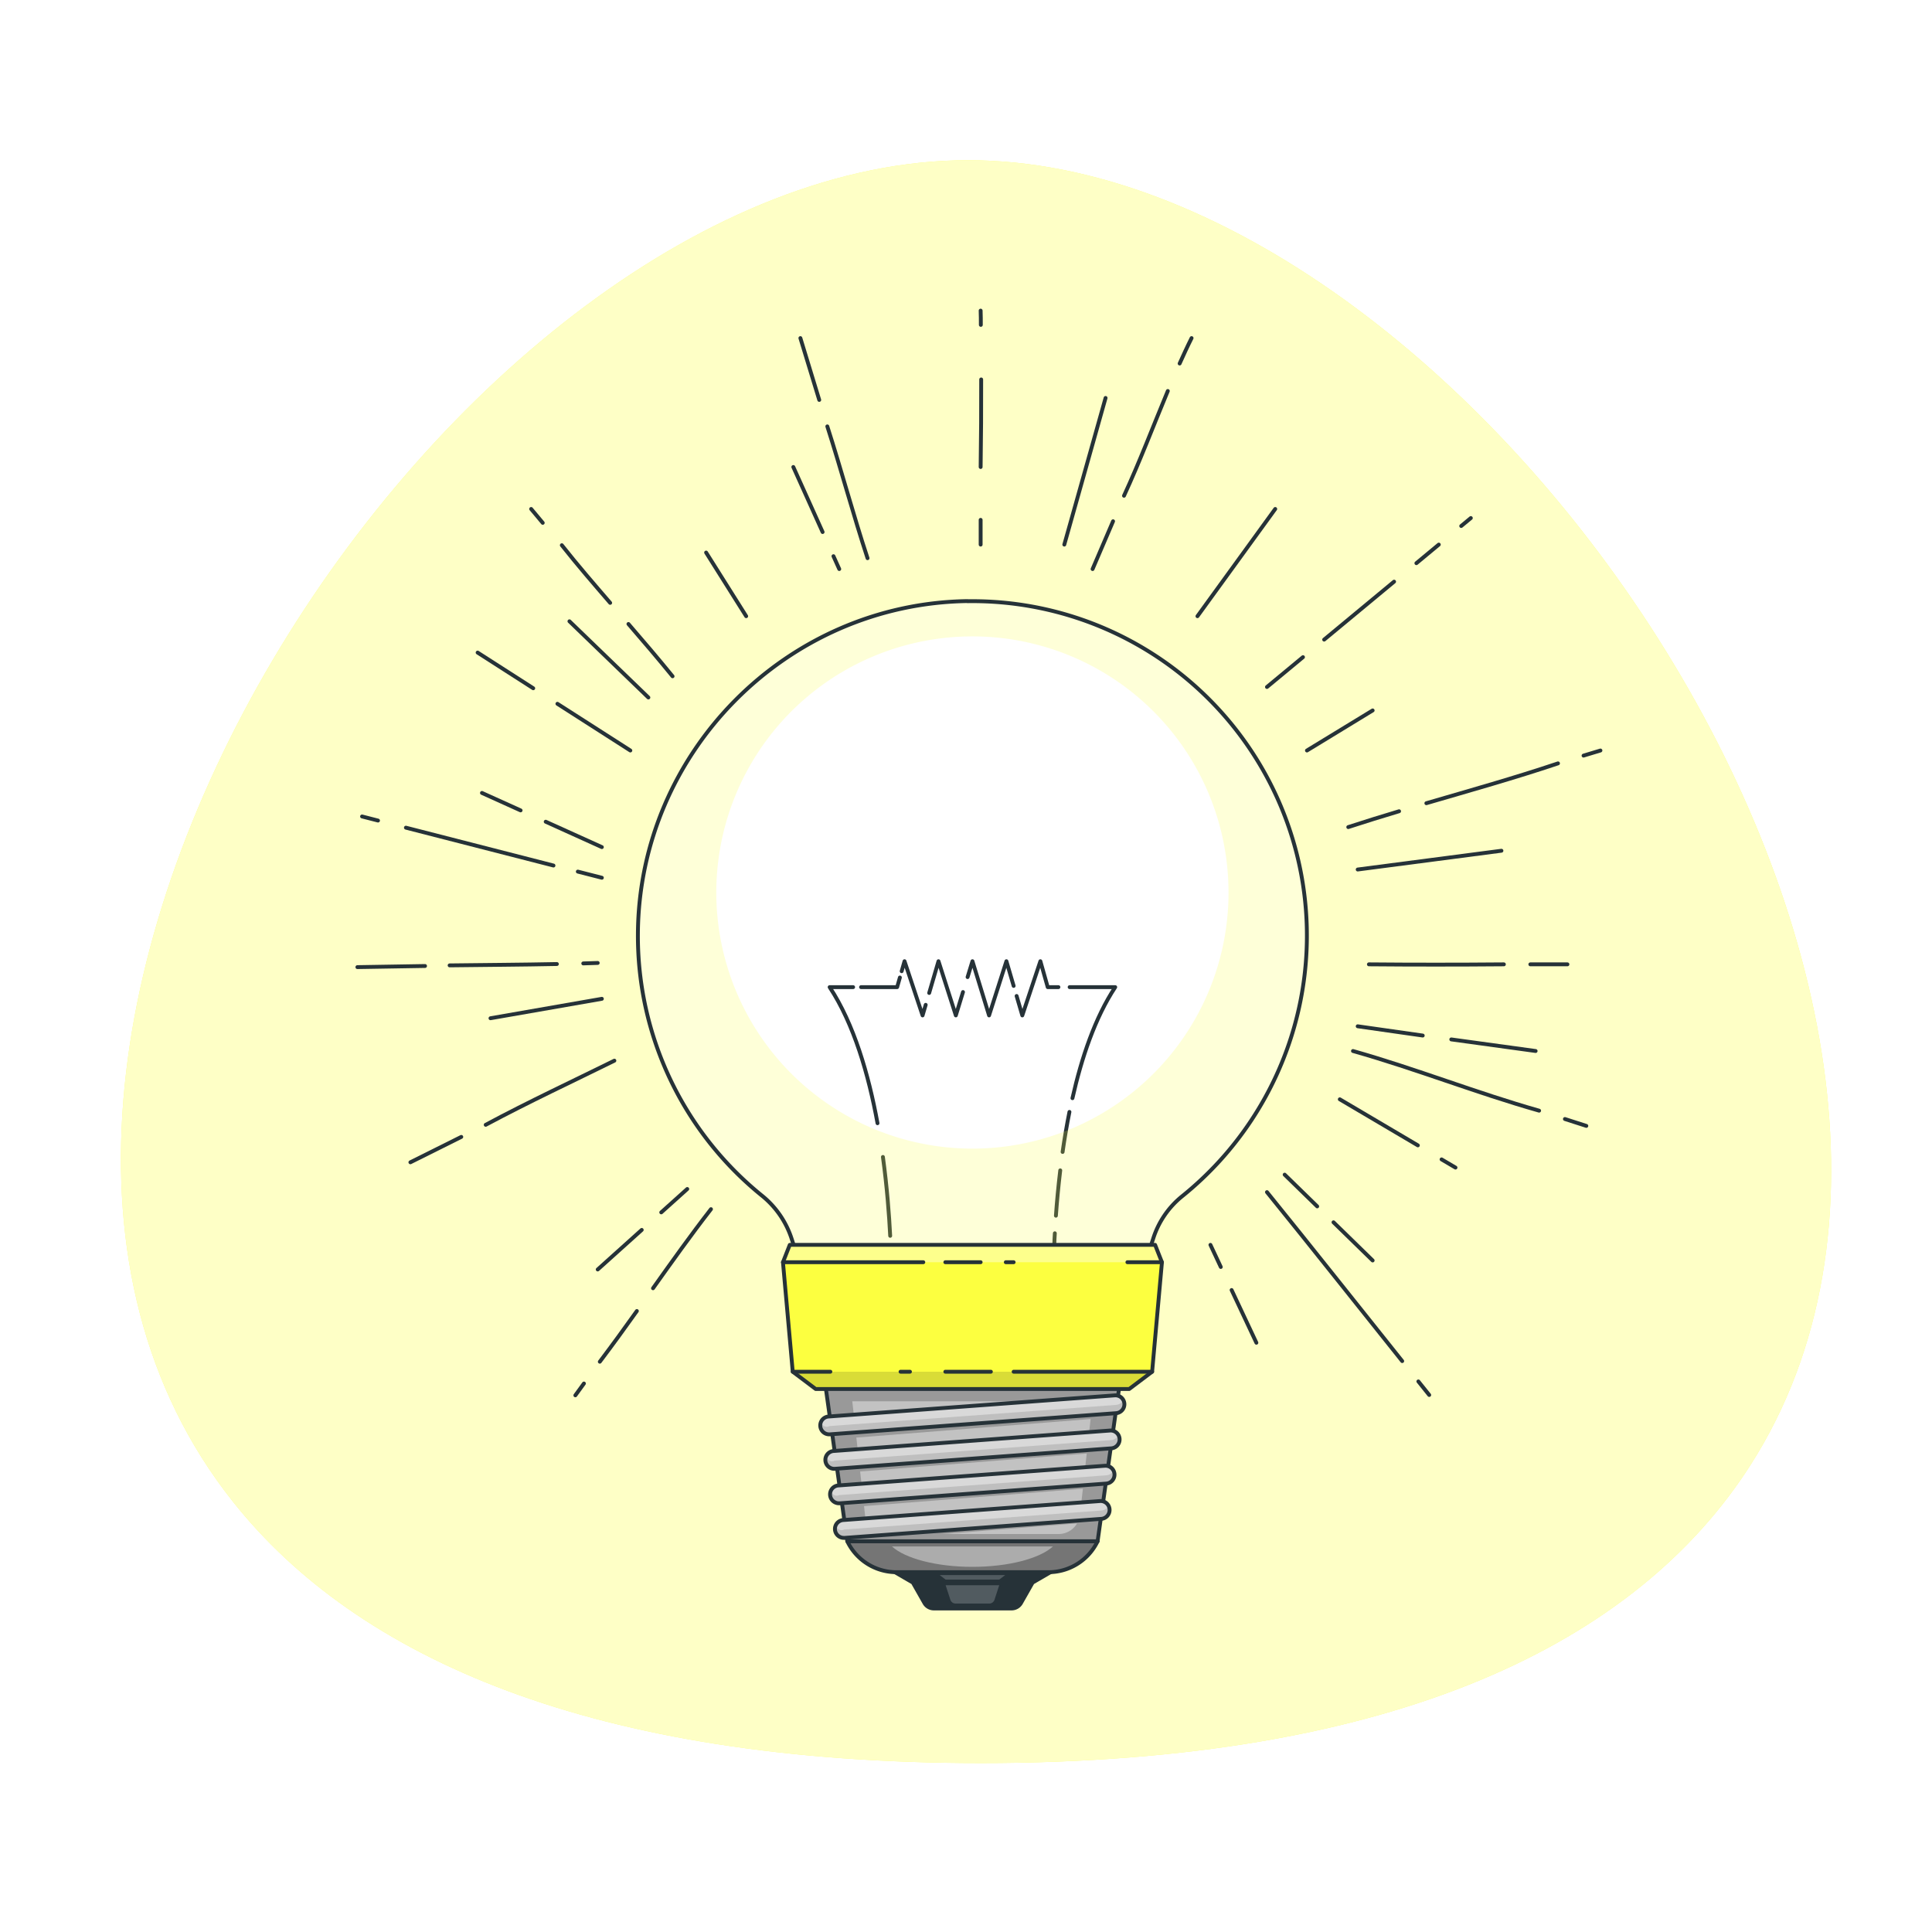 <svg class="animated" id="freepik_stories-light-bulb" xmlns="http://www.w3.org/2000/svg" xmlns:xlink="http://www.w3.org/1999/xlink" viewBox="0 0 500 500" version="1.1" xmlns:svgjs="http://svgjs.com/svgjs"><style>svg#freepik_stories-light-bulb:not(.animated) .animable {opacity: 0;}svg#freepik_stories-light-bulb.animated #freepik--Lines--inject-32 {animation: 1.5s Infinite  linear floating;animation-delay: 0s;}            @keyframes floating {                0% {                    opacity: 1;                    transform: translateY(0px);                }                50% {                    transform: translateY(-10px);                }                100% {                    opacity: 1;                    transform: translateY(0px);                }            }        .animator-hidden { display: none; }</style><g id="freepik--background-simple--inject-32" class="animable" style="transform-origin: 252.601px 248.87px;"><path d="M453,379.17c-29.17,45.62-91.05,77.11-199.17,77.11-100.52,0-161.5-27.22-193.59-67.71C-33,271,117.45,41.46,250.54,41.46,380.17,41.46,529.69,259.2,453,379.17Z" style="fill: #FCFF40; transform-origin: 252.601px 248.87px;" id="elbuktaw16zi5" class="animable"></path><g id="el6hoauiavz9r"><path d="M453,379.17c-29.17,45.62-91.05,77.11-199.17,77.11-100.52,0-161.5-27.22-193.59-67.71C-33,271,117.45,41.46,250.54,41.46,380.17,41.46,529.69,259.2,453,379.17Z" style="fill: rgb(255, 255, 255); opacity: 0.7; transform-origin: 252.601px 248.87px;" class="animable" id="elx3qm8vn2hld"></path></g></g><g id="freepik--Buildings--inject-32" class="animable animator-hidden" style="transform-origin: 256.62px 395.16px;"><g id="eld1gig91003b"><path d="M453,378.44v.73c-29.17,45.62-91.05,77.11-199.17,77.11-100.52,0-161.5-27.22-193.59-67.71v-17H71.84v11.08h6.85v12.66H92.48V371.58h8.75V352.85h15.13V327.27l2.57-2.56v28.15h5.22v30.33h6.09V418h8.06V393.21l13-13V355.5l3.62,3.61v35.15l4.33,4.34v12H174.5V396.9H169v-3.69h5.51v-5.28h14.43V371.36h3.7v16.57H199V423.8h17.21V410.62l10-10h8.09V382.13H239v18.46h5.78l10.07,10.08V423.8h13.25V399.54h12.2l14-14v-19.3h3.95v20.61l12.63,12.63h17.09v14.27h10.35V383.71h13.13V348h-2.44V334.19h2.44v-9.48h3.87v32.13l5.55,5.54v22.39h13.45v5.8h15V365h6.85v-26h2.27v26h9.44L419,376.25v9.57h9.42V370.53H443.7v7.91Z" style="fill: #FCFF40; opacity: 0.4; transform-origin: 256.62px 390.495px;" class="animable" id="eldz6ul8y4cuc"></path></g><rect x="105.12" y="356.07" width="6.23" height="6.23" style="fill: rgb(255, 255, 255); transform-origin: 108.235px 359.185px;" id="eloul2e4c9ufk" class="animable"></rect><rect x="112.97" y="356.07" width="6.23" height="6.23" style="fill: rgb(255, 255, 255); transform-origin: 116.085px 359.185px;" id="elsfryww49yjb" class="animable"></rect><rect x="105.12" y="364.03" width="6.23" height="6.23" style="fill: rgb(255, 255, 255); transform-origin: 108.235px 367.145px;" id="elh4enmel0y5a" class="animable"></rect><rect x="112.97" y="364.03" width="6.23" height="6.23" style="fill: rgb(255, 255, 255); transform-origin: 116.085px 367.145px;" id="elcoc4mfszy8h" class="animable"></rect><rect x="105.12" y="371.98" width="6.23" height="6.23" style="fill: rgb(255, 255, 255); transform-origin: 108.235px 375.095px;" id="elsnuwa05g9al" class="animable"></rect><rect x="112.97" y="371.98" width="6.23" height="6.23" style="fill: rgb(255, 255, 255); transform-origin: 116.085px 375.095px;" id="elgjb5k5fe9sw" class="animable"></rect><rect x="105.12" y="379.94" width="6.23" height="6.23" style="fill: rgb(255, 255, 255); transform-origin: 108.235px 383.055px;" id="elo1qb2vimcg" class="animable"></rect><rect x="112.97" y="379.94" width="6.23" height="6.23" style="fill: rgb(255, 255, 255); transform-origin: 116.085px 383.055px;" id="elucg82n8utq" class="animable"></rect><rect x="105.12" y="387.9" width="6.23" height="6.23" style="fill: rgb(255, 255, 255); transform-origin: 108.235px 391.015px;" id="elor1i7ylxbe" class="animable"></rect><rect x="112.97" y="387.9" width="6.23" height="6.23" style="fill: rgb(255, 255, 255); transform-origin: 116.085px 391.015px;" id="el9zm7acphec" class="animable"></rect><rect x="105.12" y="395.86" width="6.23" height="6.23" style="fill: rgb(255, 255, 255); transform-origin: 108.235px 398.975px;" id="elmqmih4iza1t" class="animable"></rect><rect x="105.12" y="403.82" width="6.23" height="6.23" style="fill: rgb(255, 255, 255); transform-origin: 108.235px 406.935px;" id="elplizvwlfk5a" class="animable"></rect><rect x="112.97" y="403.82" width="6.23" height="6.23" style="fill: rgb(255, 255, 255); transform-origin: 116.085px 406.935px;" id="elima532japb" class="animable"></rect><rect x="105.12" y="411.78" width="6.23" height="6.23" style="fill: rgb(255, 255, 255); transform-origin: 108.235px 414.895px;" id="elovg606vephb" class="animable"></rect><rect x="112.97" y="411.78" width="6.23" height="6.23" style="fill: rgb(255, 255, 255); transform-origin: 116.085px 414.895px;" id="elp70cia2d9w8" class="animable"></rect><rect x="105.12" y="419.74" width="6.23" height="6.23" style="fill: rgb(255, 255, 255); transform-origin: 108.235px 422.855px;" id="elzqk2lgj931c" class="animable"></rect><rect x="112.97" y="419.74" width="6.23" height="6.23" style="fill: rgb(255, 255, 255); transform-origin: 116.085px 422.855px;" id="el8auujflhqfu" class="animable"></rect><rect x="120.81" y="387.9" width="6.23" height="6.23" style="fill: rgb(255, 255, 255); transform-origin: 123.925px 391.015px;" id="elrpehj4x8oio" class="animable"></rect><rect x="120.81" y="395.86" width="6.23" height="6.23" style="fill: rgb(255, 255, 255); transform-origin: 123.925px 398.975px;" id="el4qcikrhdhmo" class="animable"></rect><rect x="120.81" y="403.82" width="6.23" height="6.23" style="fill: rgb(255, 255, 255); transform-origin: 123.925px 406.935px;" id="elupbmbwu7b2c" class="animable"></rect><rect x="120.81" y="419.74" width="6.23" height="6.23" style="fill: rgb(255, 255, 255); transform-origin: 123.925px 422.855px;" id="el3usy2htr26h" class="animable"></rect><rect x="97.27" y="379.94" width="6.23" height="6.23" style="fill: rgb(255, 255, 255); transform-origin: 100.385px 383.055px;" id="eloo939q1yeg" class="animable"></rect><rect x="97.27" y="387.9" width="6.23" height="6.23" style="fill: rgb(255, 255, 255); transform-origin: 100.385px 391.015px;" id="el2ujf0cxusoq" class="animable"></rect><rect x="97.27" y="395.86" width="6.23" height="6.23" style="fill: rgb(255, 255, 255); transform-origin: 100.385px 398.975px;" id="el6j7jbu4u51i" class="animable"></rect><rect x="97.27" y="403.82" width="6.23" height="6.23" style="fill: rgb(255, 255, 255); transform-origin: 100.385px 406.935px;" id="elut0gg8tcn5b" class="animable"></rect><rect x="147.81" y="385.98" width="4.99" height="6.23" style="fill: rgb(255, 255, 255); transform-origin: 150.305px 389.095px;" id="elpq7cpmjw57f" class="animable"></rect><rect x="147.81" y="393.85" width="4.99" height="6.23" style="fill: rgb(255, 255, 255); transform-origin: 150.305px 396.965px;" id="ellxy32rekhgs" class="animable"></rect><rect x="147.81" y="401.71" width="4.99" height="6.23" style="fill: rgb(255, 255, 255); transform-origin: 150.305px 404.825px;" id="elvof2xwpc79c" class="animable"></rect><rect x="147.81" y="409.57" width="4.99" height="6.23" style="fill: rgb(255, 255, 255); transform-origin: 150.305px 412.685px;" id="eltj62su4nlgo" class="animable"></rect><rect x="147.81" y="417.43" width="4.99" height="6.23" style="fill: rgb(255, 255, 255); transform-origin: 150.305px 420.545px;" id="el4mqojn5xddu" class="animable"></rect><rect x="147.81" y="425.29" width="4.99" height="6.23" style="fill: rgb(255, 255, 255); transform-origin: 150.305px 428.405px;" id="elgaae3fz61j" class="animable"></rect><rect x="141.27" y="393.89" width="4.99" height="6.23" style="fill: rgb(255, 255, 255); transform-origin: 143.765px 397.005px;" id="el804wup4qwzi" class="animable"></rect><rect x="141.27" y="401.75" width="4.99" height="6.23" style="fill: rgb(255, 255, 255); transform-origin: 143.765px 404.865px;" id="elvtlv2mst9xo" class="animable"></rect><rect x="141.27" y="409.6" width="4.99" height="6.23" style="fill: rgb(255, 255, 255); transform-origin: 143.765px 412.715px;" id="el18g54w3gqrz" class="animable"></rect><rect x="141.27" y="417.46" width="4.99" height="6.23" style="fill: rgb(255, 255, 255); transform-origin: 143.765px 420.575px;" id="elsewtueuuhy" class="animable"></rect><rect x="141.27" y="425.31" width="4.99" height="6.23" style="fill: rgb(255, 255, 255); transform-origin: 143.765px 428.425px;" id="elky2ybwccctb" class="animable"></rect><rect x="141.27" y="433.17" width="4.99" height="6.23" style="fill: rgb(255, 255, 255); transform-origin: 143.765px 436.285px;" id="elhtnexz82tbo" class="animable"></rect><rect x="70.01" y="386.85" width="4.99" height="6.23" style="fill: rgb(255, 255, 255); transform-origin: 72.505px 389.965px;" id="ellb4hmjmlb3a" class="animable"></rect><rect x="70.01" y="394.81" width="4.99" height="6.23" style="fill: rgb(255, 255, 255); transform-origin: 72.505px 397.925px;" id="elvsp4n9msj3" class="animable"></rect><rect x="70.01" y="402.77" width="4.99" height="6.23" style="fill: rgb(255, 255, 255); transform-origin: 72.505px 405.885px;" id="eld0zn626j6de" class="animable"></rect><rect x="70.01" y="418.68" width="4.99" height="6.23" style="fill: rgb(255, 255, 255); transform-origin: 72.505px 421.795px;" id="el0zkw5jhhwq6h" class="animable"></rect><rect x="70.01" y="426.64" width="4.99" height="6.23" style="fill: rgb(255, 255, 255); transform-origin: 72.505px 429.755px;" id="elze3o46cmtc" class="animable"></rect><rect x="63.47" y="386.85" width="4.99" height="6.23" style="fill: rgb(255, 255, 255); transform-origin: 65.965px 389.965px;" id="elof5rygee1io" class="animable"></rect><rect x="63.47" y="394.81" width="4.99" height="6.23" style="fill: rgb(255, 255, 255); transform-origin: 65.965px 397.925px;" id="el6jwniy0p9z2" class="animable"></rect><rect x="63.47" y="402.77" width="4.99" height="6.23" style="fill: rgb(255, 255, 255); transform-origin: 65.965px 405.885px;" id="el891aj3y1cga" class="animable"></rect><rect x="63.47" y="410.72" width="4.99" height="6.23" style="fill: rgb(255, 255, 255); transform-origin: 65.965px 413.835px;" id="elx6motoz1tkr" class="animable"></rect><rect x="63.47" y="418.68" width="4.99" height="6.23" style="fill: rgb(255, 255, 255); transform-origin: 65.965px 421.795px;" id="el7wqz7idm41w" class="animable"></rect><rect x="183.91" y="390.94" width="5.44" height="6.23" style="fill: rgb(255, 255, 255); transform-origin: 186.63px 394.055px;" id="el8qpe76tjfi4" class="animable"></rect><rect x="190.76" y="390.94" width="5.44" height="6.23" style="fill: rgb(255, 255, 255); transform-origin: 193.48px 394.055px;" id="el1hsc8csmamk" class="animable"></rect><rect x="183.91" y="398.79" width="5.44" height="6.23" style="fill: rgb(255, 255, 255); transform-origin: 186.63px 401.905px;" id="elkm37v2dktsb" class="animable"></rect><rect x="190.76" y="398.79" width="5.44" height="6.23" style="fill: rgb(255, 255, 255); transform-origin: 193.48px 401.905px;" id="el6drosv4okmq" class="animable"></rect><rect x="183.91" y="406.64" width="5.44" height="6.23" style="fill: rgb(255, 255, 255); transform-origin: 186.63px 409.755px;" id="elx4zmaixpfz" class="animable"></rect><rect x="190.76" y="406.64" width="5.44" height="6.23" style="fill: rgb(255, 255, 255); transform-origin: 193.48px 409.755px;" id="elw5h9jprm7xg" class="animable"></rect><rect x="183.91" y="414.49" width="5.44" height="6.23" style="fill: rgb(255, 255, 255); transform-origin: 186.63px 417.605px;" id="elid615ot2bmb" class="animable"></rect><rect x="190.76" y="414.49" width="5.44" height="6.23" style="fill: rgb(255, 255, 255); transform-origin: 193.48px 417.605px;" id="elxj406b574o8" class="animable"></rect><rect x="183.91" y="422.34" width="5.44" height="6.23" style="fill: rgb(255, 255, 255); transform-origin: 186.63px 425.455px;" id="el1aa3xgmyxe2" class="animable"></rect><rect x="190.76" y="422.34" width="5.44" height="6.23" style="fill: rgb(255, 255, 255); transform-origin: 193.48px 425.455px;" id="elgqgdxsgwfhk" class="animable"></rect><rect x="183.91" y="430.19" width="5.44" height="6.23" style="fill: rgb(255, 255, 255); transform-origin: 186.63px 433.305px;" id="el5h6dosw2dal" class="animable"></rect><rect x="190.76" y="430.19" width="5.44" height="6.23" style="fill: rgb(255, 255, 255); transform-origin: 193.48px 433.305px;" id="el8yvb17sua9h" class="animable"></rect><rect x="177.07" y="390.94" width="5.44" height="6.23" style="fill: rgb(255, 255, 255); transform-origin: 179.79px 394.055px;" id="elz9u4j8tln5b" class="animable"></rect><rect x="177.07" y="398.79" width="5.44" height="6.23" style="fill: rgb(255, 255, 255); transform-origin: 179.79px 401.905px;" id="elesn8bf5vlkh" class="animable"></rect><rect x="177.07" y="406.64" width="5.44" height="6.23" style="fill: rgb(255, 255, 255); transform-origin: 179.79px 409.755px;" id="el9vsmfxqtztj" class="animable"></rect><rect x="177.07" y="414.49" width="5.44" height="6.23" style="fill: rgb(255, 255, 255); transform-origin: 179.79px 417.605px;" id="el6kz1zqgete7" class="animable"></rect><rect x="228.79" y="410.7" width="6.23" height="6.23" style="fill: rgb(255, 255, 255); transform-origin: 231.905px 413.815px;" id="elvyjk39xnmm" class="animable"></rect><rect x="236.64" y="410.7" width="6.23" height="6.23" style="fill: rgb(255, 255, 255); transform-origin: 239.755px 413.815px;" id="el4msel36otvf" class="animable"></rect><rect x="228.79" y="418.51" width="6.23" height="6.23" style="fill: rgb(255, 255, 255); transform-origin: 231.905px 421.625px;" id="elc3iz50j0vfp" class="animable"></rect><rect x="236.64" y="418.51" width="6.23" height="6.23" style="fill: rgb(255, 255, 255); transform-origin: 239.755px 421.625px;" id="elfrhmirb7ix" class="animable"></rect><rect x="228.79" y="426.32" width="6.23" height="6.23" style="fill: rgb(255, 255, 255); transform-origin: 231.905px 429.435px;" id="elfk3zsbtnuku" class="animable"></rect><rect x="236.64" y="426.32" width="6.23" height="6.23" style="fill: rgb(255, 255, 255); transform-origin: 239.755px 429.435px;" id="el37faq5l36u8" class="animable"></rect><rect x="228.79" y="434.12" width="6.23" height="6.23" style="fill: rgb(255, 255, 255); transform-origin: 231.905px 437.235px;" id="el5d0nm3lvqt4" class="animable"></rect><rect x="236.64" y="434.12" width="6.23" height="6.23" style="fill: rgb(255, 255, 255); transform-origin: 239.755px 437.235px;" id="elnye7wowxje" class="animable"></rect><rect x="228.79" y="441.93" width="6.23" height="6.23" style="fill: rgb(255, 255, 255); transform-origin: 231.905px 445.045px;" id="elczakthvfp" class="animable"></rect><rect x="236.64" y="441.93" width="6.23" height="6.23" style="fill: rgb(255, 255, 255); transform-origin: 239.755px 445.045px;" id="elyvkc3t72qg" class="animable"></rect><rect x="244.48" y="410.7" width="6.23" height="6.23" style="fill: rgb(255, 255, 255); transform-origin: 247.595px 413.815px;" id="elq86hrc2pjk" class="animable"></rect><rect x="244.48" y="418.51" width="6.23" height="6.23" style="fill: rgb(255, 255, 255); transform-origin: 247.595px 421.625px;" id="elniiir4scyx" class="animable"></rect><rect x="244.48" y="434.12" width="6.23" height="6.23" style="fill: rgb(255, 255, 255); transform-origin: 247.595px 437.235px;" id="elvbwzgk2gg9" class="animable"></rect><rect x="244.48" y="441.93" width="6.23" height="6.23" style="fill: rgb(255, 255, 255); transform-origin: 247.595px 445.045px;" id="ele7xbx37moqm" class="animable"></rect><rect x="220.95" y="410.7" width="6.23" height="6.23" style="fill: rgb(255, 255, 255); transform-origin: 224.065px 413.815px;" id="el8tcm6n1t0ga" class="animable"></rect><rect x="220.95" y="418.51" width="6.23" height="6.23" style="fill: rgb(255, 255, 255); transform-origin: 224.065px 421.625px;" id="elqut36u288ur" class="animable"></rect><rect x="220.95" y="426.32" width="6.23" height="6.23" style="fill: rgb(255, 255, 255); transform-origin: 224.065px 429.435px;" id="elh1ynfvlhk2d" class="animable"></rect><rect x="349.58" y="387.9" width="6.23" height="6.23" style="fill: rgb(255, 255, 255); transform-origin: 352.695px 391.015px;" id="elnu4vui9dkt9" class="animable"></rect><rect x="357.43" y="387.9" width="6.23" height="6.23" style="fill: rgb(255, 255, 255); transform-origin: 360.545px 391.015px;" id="elalzywf87h5" class="animable"></rect><rect x="349.58" y="395.88" width="6.23" height="6.23" style="fill: rgb(255, 255, 255); transform-origin: 352.695px 398.995px;" id="el3qidt8hxz1d" class="animable"></rect><rect x="357.43" y="395.88" width="6.23" height="6.23" style="fill: rgb(255, 255, 255); transform-origin: 360.545px 398.995px;" id="el31jlkshny89" class="animable"></rect><rect x="349.58" y="403.85" width="6.23" height="6.23" style="fill: rgb(255, 255, 255); transform-origin: 352.695px 406.965px;" id="elzhl7h82m47" class="animable"></rect><rect x="357.43" y="403.85" width="6.23" height="6.23" style="fill: rgb(255, 255, 255); transform-origin: 360.545px 406.965px;" id="elshzg4zjn3og" class="animable"></rect><rect x="349.58" y="411.83" width="6.23" height="6.23" style="fill: rgb(255, 255, 255); transform-origin: 352.695px 414.945px;" id="elgz7gvp45v3e" class="animable"></rect><rect x="357.43" y="411.83" width="6.23" height="6.23" style="fill: rgb(255, 255, 255); transform-origin: 360.545px 414.945px;" id="elm1b21ams7gs" class="animable"></rect><rect x="349.58" y="419.81" width="6.23" height="6.23" style="fill: rgb(255, 255, 255); transform-origin: 352.695px 422.925px;" id="el71v5ne03b3j" class="animable"></rect><rect x="357.43" y="419.81" width="6.23" height="6.23" style="fill: rgb(255, 255, 255); transform-origin: 360.545px 422.925px;" id="eld8x7x3r1mcm" class="animable"></rect><rect x="365.28" y="387.9" width="6.23" height="6.23" style="fill: rgb(255, 255, 255); transform-origin: 368.395px 391.015px;" id="elqqg77d5ttrp" class="animable"></rect><rect x="365.28" y="395.88" width="6.23" height="6.23" style="fill: rgb(255, 255, 255); transform-origin: 368.395px 398.995px;" id="elgs7spvo0cyr" class="animable"></rect><rect x="365.28" y="419.81" width="6.23" height="6.23" style="fill: rgb(255, 255, 255); transform-origin: 368.395px 422.925px;" id="eldgfd7v3k66l" class="animable"></rect><rect x="393.1" y="377.14" width="6.23" height="6.23" style="fill: rgb(255, 255, 255); transform-origin: 396.215px 380.255px;" id="el1ne4n5nvjt9" class="animable"></rect><rect x="400.95" y="377.14" width="6.23" height="6.23" style="fill: rgb(255, 255, 255); transform-origin: 404.065px 380.255px;" id="eld38rfqbfer" class="animable"></rect><rect x="393.1" y="385.12" width="6.23" height="6.23" style="fill: rgb(255, 255, 255); transform-origin: 396.215px 388.235px;" id="el5ma93zczx15" class="animable"></rect><rect x="400.95" y="385.12" width="6.23" height="6.23" style="fill: rgb(255, 255, 255); transform-origin: 404.065px 388.235px;" id="el3wgk09kj2pw" class="animable"></rect><rect x="393.1" y="393.09" width="6.23" height="6.23" style="fill: rgb(255, 255, 255); transform-origin: 396.215px 396.205px;" id="elsptfy5nmwgq" class="animable"></rect><rect x="400.95" y="393.09" width="6.23" height="6.23" style="fill: rgb(255, 255, 255); transform-origin: 404.065px 396.205px;" id="el56w8kwh758" class="animable"></rect><rect x="393.1" y="401.07" width="6.23" height="6.23" style="fill: rgb(255, 255, 255); transform-origin: 396.215px 404.185px;" id="elewersc3w16k" class="animable"></rect><rect x="400.95" y="401.07" width="6.23" height="6.23" style="fill: rgb(255, 255, 255); transform-origin: 404.065px 404.185px;" id="el7wqm3phak0s" class="animable"></rect><rect x="393.1" y="409.05" width="6.23" height="6.23" style="fill: rgb(255, 255, 255); transform-origin: 396.215px 412.165px;" id="elzb0n7sizrn" class="animable"></rect><rect x="400.95" y="409.05" width="6.23" height="6.23" style="fill: rgb(255, 255, 255); transform-origin: 404.065px 412.165px;" id="el85zhq017oy" class="animable"></rect><rect x="408.79" y="377.14" width="6.23" height="6.23" style="fill: rgb(255, 255, 255); transform-origin: 411.905px 380.255px;" id="elyfjgba6ydbo" class="animable"></rect><rect x="408.79" y="385.12" width="6.23" height="6.23" style="fill: rgb(255, 255, 255); transform-origin: 411.905px 388.235px;" id="el22sd2i6qzf4" class="animable"></rect><rect x="408.79" y="393.09" width="6.23" height="6.23" style="fill: rgb(255, 255, 255); transform-origin: 411.905px 396.205px;" id="el0wchvogctvwk" class="animable"></rect><rect x="408.79" y="401.07" width="6.23" height="6.23" style="fill: rgb(255, 255, 255); transform-origin: 411.905px 404.185px;" id="elw4zylp34ras" class="animable"></rect><rect x="408.79" y="409.05" width="6.23" height="6.23" style="fill: rgb(255, 255, 255); transform-origin: 411.905px 412.165px;" id="eliibrgqgzad" class="animable"></rect><rect x="431.06" y="381.25" width="5.23" height="6.23" style="fill: rgb(255, 255, 255); transform-origin: 433.675px 384.365px;" id="elxm1r9on9cnr" class="animable"></rect><rect x="437.91" y="381.25" width="5.23" height="6.23" style="fill: rgb(255, 255, 255); transform-origin: 440.525px 384.365px;" id="el8bi8v6jw2t9" class="animable"></rect><rect x="431.06" y="389.21" width="5.23" height="6.23" style="fill: rgb(255, 255, 255); transform-origin: 433.675px 392.325px;" id="el9fpgvm4qlva" class="animable"></rect><rect x="437.91" y="389.21" width="5.23" height="6.23" style="fill: rgb(255, 255, 255); transform-origin: 440.525px 392.325px;" id="els2z2x3y2fie" class="animable"></rect><rect x="431.06" y="397.17" width="5.23" height="6.23" style="fill: rgb(255, 255, 255); transform-origin: 433.675px 400.285px;" id="eljkjh259nmq" class="animable"></rect><rect x="437.91" y="397.17" width="5.23" height="6.23" style="fill: rgb(255, 255, 255); transform-origin: 440.525px 400.285px;" id="elvld8ggekx4" class="animable"></rect><rect x="437.91" y="405.13" width="5.23" height="6.23" style="fill: rgb(255, 255, 255); transform-origin: 440.525px 408.245px;" id="el9f75ujimq2m" class="animable"></rect><rect x="431.06" y="413.09" width="5.23" height="6.23" style="fill: rgb(255, 255, 255); transform-origin: 433.675px 416.205px;" id="el94izsn9rybf" class="animable"></rect><rect x="444.76" y="381.25" width="5.23" height="6.23" style="fill: rgb(255, 255, 255); transform-origin: 447.375px 384.365px;" id="el9sm1a0anjg" class="animable"></rect><rect x="444.76" y="405.13" width="5.23" height="6.23" style="fill: rgb(255, 255, 255); transform-origin: 447.375px 408.245px;" id="elwawv1duh2t" class="animable"></rect><rect x="341.74" y="387.9" width="6.23" height="6.23" style="fill: rgb(255, 255, 255); transform-origin: 344.855px 391.015px;" id="el1kbpv6s8lzth" class="animable"></rect><rect x="341.74" y="395.88" width="6.23" height="6.23" style="fill: rgb(255, 255, 255); transform-origin: 344.855px 398.995px;" id="elyt94jafszao" class="animable"></rect><rect x="341.74" y="403.85" width="6.23" height="6.23" style="fill: rgb(255, 255, 255); transform-origin: 344.855px 406.965px;" id="el5mi7z3snmij" class="animable"></rect><rect x="341.74" y="411.83" width="6.23" height="6.23" style="fill: rgb(255, 255, 255); transform-origin: 344.855px 414.945px;" id="eldsqg1er93b" class="animable"></rect><rect x="302.7" y="411.72" width="6.23" height="6.23" style="fill: rgb(255, 255, 255); transform-origin: 305.815px 414.835px;" id="elxldowx5qjbl" class="animable"></rect><rect x="295.06" y="411.72" width="6.23" height="6.23" style="fill: rgb(255, 255, 255); transform-origin: 298.175px 414.835px;" id="elo2a0hsx5h3t" class="animable"></rect><rect x="287.43" y="411.72" width="6.23" height="6.23" style="fill: rgb(255, 255, 255); transform-origin: 290.545px 414.835px;" id="elfpjdano1wmi" class="animable"></rect><rect x="279.79" y="411.72" width="6.23" height="6.23" style="fill: rgb(255, 255, 255); transform-origin: 282.905px 414.835px;" id="elq3jngiine4b" class="animable"></rect><rect x="272.15" y="411.72" width="6.23" height="6.23" style="fill: rgb(255, 255, 255); transform-origin: 275.265px 414.835px;" id="eld9sfpec17lc" class="animable"></rect><rect x="310.34" y="411.72" width="6.23" height="6.23" style="fill: rgb(255, 255, 255); transform-origin: 313.455px 414.835px;" id="eleufxirbfu07" class="animable"></rect><rect x="317.98" y="411.72" width="6.23" height="6.23" style="fill: rgb(255, 255, 255); transform-origin: 321.095px 414.835px;" id="elxpc8cbj32f" class="animable"></rect><rect x="302.7" y="419.66" width="6.23" height="6.23" style="fill: rgb(255, 255, 255); transform-origin: 305.815px 422.775px;" id="elgouf25uywmg" class="animable"></rect><rect x="295.06" y="419.66" width="6.23" height="6.23" style="fill: rgb(255, 255, 255); transform-origin: 298.175px 422.775px;" id="el6ocuh8ruwao" class="animable"></rect><rect x="287.43" y="419.66" width="6.23" height="6.23" style="fill: rgb(255, 255, 255); transform-origin: 290.545px 422.775px;" id="elf7zygty5em9" class="animable"></rect><rect x="279.79" y="419.66" width="6.23" height="6.23" style="fill: rgb(255, 255, 255); transform-origin: 282.905px 422.775px;" id="elh3n6y82qs6k" class="animable"></rect><rect x="272.15" y="419.66" width="6.23" height="6.23" style="fill: rgb(255, 255, 255); transform-origin: 275.265px 422.775px;" id="el79m5n21oov" class="animable"></rect><rect x="310.34" y="419.66" width="6.23" height="6.23" style="fill: rgb(255, 255, 255); transform-origin: 313.455px 422.775px;" id="eloxby1v83ytj" class="animable"></rect><rect x="317.98" y="419.66" width="6.23" height="6.23" style="fill: rgb(255, 255, 255); transform-origin: 321.095px 422.775px;" id="el5oqxf3de796" class="animable"></rect><rect x="302.7" y="427.61" width="6.23" height="6.23" style="fill: rgb(255, 255, 255); transform-origin: 305.815px 430.725px;" id="els3yja7rft9b" class="animable"></rect><rect x="295.06" y="427.61" width="6.23" height="6.23" style="fill: rgb(255, 255, 255); transform-origin: 298.175px 430.725px;" id="eljk760y65f2o" class="animable"></rect><rect x="287.43" y="427.61" width="6.23" height="6.23" style="fill: rgb(255, 255, 255); transform-origin: 290.545px 430.725px;" id="elinbn8yxkv5o" class="animable"></rect><rect x="279.79" y="427.61" width="6.23" height="6.23" style="fill: rgb(255, 255, 255); transform-origin: 282.905px 430.725px;" id="elfiufygala8" class="animable"></rect><rect x="310.34" y="427.61" width="6.23" height="6.23" style="fill: rgb(255, 255, 255); transform-origin: 313.455px 430.725px;" id="elw681maie0k9" class="animable"></rect><rect x="302.7" y="435.55" width="6.23" height="6.23" style="fill: rgb(255, 255, 255); transform-origin: 305.815px 438.665px;" id="elz226a2y7p79" class="animable"></rect><rect x="295.06" y="435.55" width="6.23" height="6.23" style="fill: rgb(255, 255, 255); transform-origin: 298.175px 438.665px;" id="elrmd7nxiv66" class="animable"></rect><rect x="279.79" y="435.55" width="6.23" height="6.23" style="fill: rgb(255, 255, 255); transform-origin: 282.905px 438.665px;" id="elrxkiv7gyu5" class="animable"></rect><rect x="310.34" y="435.55" width="6.23" height="6.23" style="fill: rgb(255, 255, 255); transform-origin: 313.455px 438.665px;" id="eladnt1sqgepl" class="animable"></rect><rect x="302.7" y="443.49" width="6.23" height="6.23" style="fill: rgb(255, 255, 255); transform-origin: 305.815px 446.605px;" id="elvjfqsd111s" class="animable"></rect><rect x="295.06" y="443.49" width="6.23" height="6.23" style="fill: rgb(255, 255, 255); transform-origin: 298.175px 446.605px;" id="elmw9k9ep449p" class="animable"></rect><rect x="287.43" y="443.49" width="6.23" height="6.23" style="fill: rgb(255, 255, 255); transform-origin: 290.545px 446.605px;" id="elhrx18ehrgz5" class="animable"></rect><rect x="279.79" y="443.49" width="6.23" height="6.23" style="fill: rgb(255, 255, 255); transform-origin: 282.905px 446.605px;" id="elo4z0htgbmbr" class="animable"></rect><rect x="272.15" y="443.49" width="6.23" height="6.23" style="fill: rgb(255, 255, 255); transform-origin: 275.265px 446.605px;" id="el5qqesauffw6" class="animable"></rect><rect x="310.34" y="443.49" width="6.23" height="6.23" style="fill: rgb(255, 255, 255); transform-origin: 313.455px 446.605px;" id="elzm071iyx74h" class="animable"></rect><rect x="317.98" y="443.49" width="6.23" height="6.23" style="fill: rgb(255, 255, 255); transform-origin: 321.095px 446.605px;" id="elhvpsvep28zd" class="animable"></rect><rect x="302.7" y="451.43" width="6.23" height="6.23" style="fill: rgb(255, 255, 255); transform-origin: 305.815px 454.545px;" id="eln83ndtdh9x" class="animable"></rect><rect x="287.43" y="451.43" width="6.23" height="6.23" style="fill: rgb(255, 255, 255); transform-origin: 290.545px 454.545px;" id="elwx7owbv55dl" class="animable"></rect><rect x="279.79" y="451.43" width="6.23" height="6.23" style="fill: rgb(255, 255, 255); transform-origin: 282.905px 454.545px;" id="elngls5z3k64" class="animable"></rect><rect x="272.15" y="451.43" width="6.23" height="6.23" style="fill: rgb(255, 255, 255); transform-origin: 275.265px 454.545px;" id="el04g7rj7ufp8c" class="animable"></rect><rect x="302.7" y="459.38" width="6.23" height="6.23" style="fill: rgb(255, 255, 255); transform-origin: 305.815px 462.495px;" id="elw4qzazpejk" class="animable"></rect><rect x="279.79" y="459.38" width="6.23" height="6.23" style="fill: rgb(255, 255, 255); transform-origin: 282.905px 462.495px;" id="el1j3gpzs1unl" class="animable"></rect><rect x="317.98" y="459.38" width="6.23" height="6.23" style="fill: rgb(255, 255, 255); transform-origin: 321.095px 462.495px;" id="elbm2t2a43y84" class="animable"></rect><rect x="302.7" y="403.78" width="6.23" height="6.23" style="fill: rgb(255, 255, 255); transform-origin: 305.815px 406.895px;" id="elvhlj8su1yse" class="animable"></rect><rect x="295.06" y="403.78" width="6.23" height="6.23" style="fill: rgb(255, 255, 255); transform-origin: 298.175px 406.895px;" id="ell6h7xalqwc" class="animable"></rect><rect x="287.43" y="403.78" width="6.23" height="6.23" style="fill: rgb(255, 255, 255); transform-origin: 290.545px 406.895px;" id="elccrbc98ma18" class="animable"></rect><rect x="279.79" y="403.78" width="6.23" height="6.23" style="fill: rgb(255, 255, 255); transform-origin: 282.905px 406.895px;" id="elh3m3lrq918t" class="animable"></rect><rect x="272.15" y="403.78" width="6.23" height="6.23" style="fill: rgb(255, 255, 255); transform-origin: 275.265px 406.895px;" id="el3klp846nnbk" class="animable"></rect><rect x="310.34" y="403.78" width="6.23" height="6.23" style="fill: rgb(255, 255, 255); transform-origin: 313.455px 406.895px;" id="elysmhprgffgb" class="animable"></rect><rect x="317.98" y="403.78" width="6.23" height="6.23" style="fill: rgb(255, 255, 255); transform-origin: 321.095px 406.895px;" id="el94p1sto0ox9" class="animable"></rect><rect x="400.95" y="417.02" width="6.23" height="6.23" style="fill: rgb(255, 255, 255); transform-origin: 404.065px 420.135px;" id="elw6wigsygjt" class="animable"></rect><rect x="400.95" y="425" width="6.23" height="6.23" style="fill: rgb(255, 255, 255); transform-origin: 404.065px 428.115px;" id="elqguv1cj4az" class="animable"></rect><rect x="393.1" y="432.97" width="6.23" height="6.23" style="fill: rgb(255, 255, 255); transform-origin: 396.215px 436.085px;" id="elbvquuwh720o" class="animable"></rect><rect x="408.79" y="417.02" width="6.23" height="6.23" style="fill: rgb(255, 255, 255); transform-origin: 411.905px 420.135px;" id="elwdzp69naqi" class="animable"></rect><rect x="408.79" y="425" width="6.23" height="6.23" style="fill: rgb(255, 255, 255); transform-origin: 411.905px 428.115px;" id="el59iaizqc7c" class="animable"></rect><rect x="357.43" y="427.78" width="6.23" height="6.23" style="fill: rgb(255, 255, 255); transform-origin: 360.545px 430.895px;" id="elgbtzlfi5rtn" class="animable"></rect><rect x="349.58" y="435.76" width="6.23" height="6.23" style="fill: rgb(255, 255, 255); transform-origin: 352.695px 438.875px;" id="elxn7alixg3h" class="animable"></rect><rect x="357.43" y="435.76" width="6.23" height="6.23" style="fill: rgb(255, 255, 255); transform-origin: 360.545px 438.875px;" id="elyqq0wgmekoa" class="animable"></rect><rect x="349.58" y="443.74" width="6.23" height="6.23" style="fill: rgb(255, 255, 255); transform-origin: 352.695px 446.855px;" id="elfvueka198n6" class="animable"></rect><rect x="357.43" y="443.74" width="6.23" height="6.23" style="fill: rgb(255, 255, 255); transform-origin: 360.545px 446.855px;" id="elu4kcsxyjk28" class="animable"></rect><rect x="365.28" y="427.78" width="6.23" height="6.23" style="fill: rgb(255, 255, 255); transform-origin: 368.395px 430.895px;" id="elemn15z0ei3" class="animable"></rect><rect x="365.28" y="435.76" width="6.23" height="6.23" style="fill: rgb(255, 255, 255); transform-origin: 368.395px 438.875px;" id="elgch4y75wm96" class="animable"></rect><rect x="341.74" y="427.78" width="6.23" height="6.23" style="fill: rgb(255, 255, 255); transform-origin: 344.855px 430.895px;" id="elc2ogn2vpwla" class="animable"></rect><rect x="228.79" y="449.73" width="6.23" height="6.23" style="fill: rgb(255, 255, 255); transform-origin: 231.905px 452.845px;" id="ela1xeiqgbr9v" class="animable"></rect><rect x="236.64" y="449.73" width="6.23" height="6.23" style="fill: rgb(255, 255, 255); transform-origin: 239.755px 452.845px;" id="eld4hcavx2brk" class="animable"></rect><rect x="228.79" y="457.54" width="6.23" height="6.23" style="fill: rgb(255, 255, 255); transform-origin: 231.905px 460.655px;" id="el9njshwf3igo" class="animable"></rect><rect x="220.95" y="449.73" width="6.23" height="6.23" style="fill: rgb(255, 255, 255); transform-origin: 224.065px 452.845px;" id="eltftc49bx24f" class="animable"></rect><rect x="183.91" y="438.04" width="5.44" height="6.23" style="fill: rgb(255, 255, 255); transform-origin: 186.63px 441.155px;" id="el122udirbu7le" class="animable"></rect><rect x="190.76" y="438.04" width="5.44" height="6.23" style="fill: rgb(255, 255, 255); transform-origin: 193.48px 441.155px;" id="ellxb8mc0kwib" class="animable"></rect><rect x="190.76" y="445.89" width="5.44" height="6.23" style="fill: rgb(255, 255, 255); transform-origin: 193.48px 449.005px;" id="elk8cth2hw7ro" class="animable"></rect><rect x="177.07" y="438.04" width="5.44" height="6.23" style="fill: rgb(255, 255, 255); transform-origin: 179.79px 441.155px;" id="eliqg3kl926xb" class="animable"></rect><rect x="177.07" y="453.74" width="5.44" height="6.23" style="fill: rgb(255, 255, 255); transform-origin: 179.79px 456.855px;" id="elridz8hsgvfq" class="animable"></rect><rect x="147.81" y="448.87" width="4.99" height="6.23" style="fill: rgb(255, 255, 255); transform-origin: 150.305px 451.985px;" id="eloi05fka1zpe" class="animable"></rect><rect x="147.81" y="456.74" width="4.99" height="6.23" style="fill: rgb(255, 255, 255); transform-origin: 150.305px 459.855px;" id="else263pi53k" class="animable"></rect><rect x="141.27" y="441.03" width="4.99" height="6.23" style="fill: rgb(255, 255, 255); transform-origin: 143.765px 444.145px;" id="elyfi5j7dnhsp" class="animable"></rect><rect x="141.27" y="448.88" width="4.99" height="6.23" style="fill: rgb(255, 255, 255); transform-origin: 143.765px 451.995px;" id="elp2woindgpya" class="animable"></rect><rect x="112.97" y="427.78" width="6.23" height="6.23" style="fill: rgb(255, 255, 255); transform-origin: 116.085px 430.895px;" id="el468iocjhyv1" class="animable"></rect><rect x="105.12" y="435.74" width="6.23" height="6.23" style="fill: rgb(255, 255, 255); transform-origin: 108.235px 438.855px;" id="elhkpq7zkkauk" class="animable"></rect></g><g id="freepik--Lines--inject-32" class="animable" style="transform-origin: 253.34px 220.75px;"><path d="M253.84,84.08c0-1.23,0-2.46-.05-3.69" style="fill: none; stroke: rgb(38, 50, 56); stroke-linecap: round; stroke-linejoin: round; transform-origin: 253.815px 82.235px;" id="elxmcwq5qu0pe" class="animable"></path><path d="M253.79,120.86q.17-11.33.14-22.66" style="fill: none; stroke: rgb(38, 50, 56); stroke-linecap: round; stroke-linejoin: round; transform-origin: 253.862px 109.53px;" id="elyuavxebl32q" class="animable"></path><path d="M253.79,140.94v-6.4" style="fill: none; stroke: rgb(38, 50, 56); stroke-linecap: round; stroke-linejoin: round; transform-origin: 253.79px 137.74px;" id="el2d88dy5ipea" class="animable"></path><path d="M305.29,94.08c1-2.21,2-4.41,3.09-6.58" style="fill: none; stroke: rgb(38, 50, 56); stroke-linecap: round; stroke-linejoin: round; transform-origin: 306.835px 90.79px;" id="eluwtgoorntrl" class="animable"></path><path d="M290.89,128.3c4.11-8.9,7.57-18.07,11.34-27.11" style="fill: none; stroke: rgb(38, 50, 56); stroke-linecap: round; stroke-linejoin: round; transform-origin: 296.56px 114.745px;" id="elixnz9rocjl" class="animable"></path><path d="M282.76,147.27q2.65-6.2,5.3-12.37" style="fill: none; stroke: rgb(38, 50, 56); stroke-linecap: round; stroke-linejoin: round; transform-origin: 285.41px 141.085px;" id="ellrh56ocv3i" class="animable"></path><line x1="275.44" y1="140.94" x2="286.12" y2="102.99" style="fill: none; stroke: rgb(38, 50, 56); stroke-linecap: round; stroke-linejoin: round; transform-origin: 280.78px 121.965px;" id="el4s67puzvq6t" class="animable"></line><path d="M214.11,110.35c3.64,11.36,6.73,22.93,10.41,34.11" style="fill: none; stroke: rgb(38, 50, 56); stroke-linecap: round; stroke-linejoin: round; transform-origin: 219.315px 127.405px;" id="eluszn4btz0h" class="animable"></path><path d="M207.14,87.5q2.45,8,4.88,16" style="fill: none; stroke: rgb(38, 50, 56); stroke-linecap: round; stroke-linejoin: round; transform-origin: 209.58px 95.5px;" id="ela0bsg6j6iql" class="animable"></path><path d="M215.7,143.94l1.5,3.33" style="fill: none; stroke: rgb(38, 50, 56); stroke-linecap: round; stroke-linejoin: round; transform-origin: 216.45px 145.605px;" id="el4nkmw73x3pp" class="animable"></path><path d="M205.31,120.86l7.58,16.83" style="fill: none; stroke: rgb(38, 50, 56); stroke-linecap: round; stroke-linejoin: round; transform-origin: 209.1px 129.275px;" id="eli36omx7ox7" class="animable"></path><path d="M162.64,161.49c3.86,4.46,7.69,8.95,11.42,13.53" style="fill: none; stroke: rgb(38, 50, 56); stroke-linecap: round; stroke-linejoin: round; transform-origin: 168.35px 168.255px;" id="elkolcmrmy5y8" class="animable"></path><path d="M145.4,141.1c4,5.07,8.27,10,12.51,14.92" style="fill: none; stroke: rgb(38, 50, 56); stroke-linecap: round; stroke-linejoin: round; transform-origin: 151.655px 148.56px;" id="elnyl50hctskk" class="animable"></path><path d="M137.46,131.72l3,3.59" style="fill: none; stroke: rgb(38, 50, 56); stroke-linecap: round; stroke-linejoin: round; transform-origin: 138.96px 133.515px;" id="el4flqbskwajm" class="animable"></path><line x1="147.37" y1="160.79" x2="167.8" y2="180.51" style="fill: none; stroke: rgb(38, 50, 56); stroke-linecap: round; stroke-linejoin: round; transform-origin: 157.585px 170.65px;" id="elfev388tc7n" class="animable"></line><path d="M149.54,225.57l6.22,1.59" style="fill: none; stroke: rgb(38, 50, 56); stroke-linecap: round; stroke-linejoin: round; transform-origin: 152.65px 226.365px;" id="el93joto89ki6" class="animable"></path><path d="M105.05,214.2,143.24,224" style="fill: none; stroke: rgb(38, 50, 56); stroke-linecap: round; stroke-linejoin: round; transform-origin: 124.145px 219.1px;" id="el3jeb9emupqt" class="animable"></path><path d="M93.7,211.3l4.13,1.06" style="fill: none; stroke: rgb(38, 50, 56); stroke-linecap: round; stroke-linejoin: round; transform-origin: 95.765px 211.83px;" id="elorz87nykw5" class="animable"></path><path d="M141.23,212.66l14.53,6.57" style="fill: none; stroke: rgb(38, 50, 56); stroke-linecap: round; stroke-linejoin: round; transform-origin: 148.495px 215.945px;" id="elu1ncrv8s0xq" class="animable"></path><path d="M124.73,205.21l10,4.52" style="fill: none; stroke: rgb(38, 50, 56); stroke-linecap: round; stroke-linejoin: round; transform-origin: 129.73px 207.47px;" id="elsoy5tmyqyii" class="animable"></path><path d="M378.16,136.13l2.49-2.06" style="fill: none; stroke: rgb(38, 50, 56); stroke-linecap: round; stroke-linejoin: round; transform-origin: 379.405px 135.1px;" id="elz6ox4ylvczg" class="animable"></path><path d="M366.56,145.75l5.8-4.81" style="fill: none; stroke: rgb(38, 50, 56); stroke-linecap: round; stroke-linejoin: round; transform-origin: 369.46px 143.345px;" id="el83j1jqqthoq" class="animable"></path><path d="M342.69,165.53l18.1-15" style="fill: none; stroke: rgb(38, 50, 56); stroke-linecap: round; stroke-linejoin: round; transform-origin: 351.74px 158.03px;" id="eljbrlhac08km" class="animable"></path><path d="M327.89,177.79l9.32-7.72" style="fill: none; stroke: rgb(38, 50, 56); stroke-linecap: round; stroke-linejoin: round; transform-origin: 332.55px 173.93px;" id="elk5a4m3w5r4" class="animable"></path><line x1="330.03" y1="131.72" x2="309.9" y2="159.47" style="fill: none; stroke: rgb(38, 50, 56); stroke-linecap: round; stroke-linejoin: round; transform-origin: 319.965px 145.595px;" id="eld4i95ce0o4" class="animable"></line><path d="M409.82,195.55l4.37-1.32" style="fill: none; stroke: rgb(38, 50, 56); stroke-linecap: round; stroke-linejoin: round; transform-origin: 412.005px 194.89px;" id="eleytwd8xssh4" class="animable"></path><path d="M369.14,207.87c11.39-3.33,22.82-6.53,34.07-10.31" style="fill: none; stroke: rgb(38, 50, 56); stroke-linecap: round; stroke-linejoin: round; transform-origin: 386.175px 202.715px;" id="elpreox2s2xd8" class="animable"></path><path d="M348.93,214.05c4.36-1.43,8.75-2.78,13.15-4.1" style="fill: none; stroke: rgb(38, 50, 56); stroke-linecap: round; stroke-linejoin: round; transform-origin: 355.505px 212px;" id="elaskw420z0br" class="animable"></path><line x1="351.37" y1="225.03" x2="388.57" y2="220.17" style="fill: none; stroke: rgb(38, 50, 56); stroke-linecap: round; stroke-linejoin: round; transform-origin: 369.97px 222.6px;" id="elajxri5ja1l" class="animable"></line><path d="M405,289.6l5.54,1.78" style="fill: none; stroke: rgb(38, 50, 56); stroke-linecap: round; stroke-linejoin: round; transform-origin: 407.77px 290.49px;" id="eln0ufmjxj3p9" class="animable"></path><path d="M350.15,272c16.37,4.63,31.78,10.79,48.17,15.44" style="fill: none; stroke: rgb(38, 50, 56); stroke-linecap: round; stroke-linejoin: round; transform-origin: 374.235px 279.72px;" id="el5qf52xo6u3" class="animable"></path><path d="M375.59,269l21.83,3" style="fill: none; stroke: rgb(38, 50, 56); stroke-linecap: round; stroke-linejoin: round; transform-origin: 386.505px 270.5px;" id="elvk73w8uwbqf" class="animable"></path><path d="M351.37,265.6,368.2,268" style="fill: none; stroke: rgb(38, 50, 56); stroke-linecap: round; stroke-linejoin: round; transform-origin: 359.785px 266.8px;" id="elrtt0s1frz3n" class="animable"></path><path d="M367.07,357.51l2.81,3.51" style="fill: none; stroke: rgb(38, 50, 56); stroke-linecap: round; stroke-linejoin: round; transform-origin: 368.475px 359.265px;" id="el11owbllwjom9" class="animable"></path><path d="M327.89,308.52c11.65,14.37,23.21,29,35,43.73" style="fill: none; stroke: rgb(38, 50, 56); stroke-linecap: round; stroke-linejoin: round; transform-origin: 345.39px 330.385px;" id="elvbijcbzq858" class="animable"></path><path d="M345.11,316.33q5.07,4.94,10.13,9.88" style="fill: none; stroke: rgb(38, 50, 56); stroke-linecap: round; stroke-linejoin: round; transform-origin: 350.175px 321.27px;" id="elzpnjpe7h3g" class="animable"></path><path d="M332.47,304l8.42,8.21" style="fill: none; stroke: rgb(38, 50, 56); stroke-linecap: round; stroke-linejoin: round; transform-origin: 336.68px 308.105px;" id="elbd44i64pxfv" class="animable"></path><path d="M151.12,358.05l-2.22,3.06" style="fill: none; stroke: rgb(38, 50, 56); stroke-linecap: round; stroke-linejoin: round; transform-origin: 150.01px 359.58px;" id="ele3wh67e986k" class="animable"></path><path d="M164.82,339.29c-3.14,4.41-6.32,8.8-9.59,13.12" style="fill: none; stroke: rgb(38, 50, 56); stroke-linecap: round; stroke-linejoin: round; transform-origin: 160.025px 345.85px;" id="elvqtg20mft1" class="animable"></path><path d="M184,312.93c-5.19,6.67-10.09,13.57-15,20.47" style="fill: none; stroke: rgb(38, 50, 56); stroke-linecap: round; stroke-linejoin: round; transform-origin: 176.5px 323.165px;" id="elwl0ap2f30q" class="animable"></path><path d="M166.08,318.3l-11.39,10.24" style="fill: none; stroke: rgb(38, 50, 56); stroke-linecap: round; stroke-linejoin: round; transform-origin: 160.385px 323.42px;" id="el1g3nkfxnm4x" class="animable"></path><path d="M177.86,307.71l-6.73,6.05" style="fill: none; stroke: rgb(38, 50, 56); stroke-linecap: round; stroke-linejoin: round; transform-origin: 174.495px 310.735px;" id="elbarhxcmmiac" class="animable"></path><path d="M119.38,294.23l-13.17,6.57" style="fill: none; stroke: rgb(38, 50, 56); stroke-linecap: round; stroke-linejoin: round; transform-origin: 112.795px 297.515px;" id="el89n55coz4rx" class="animable"></path><path d="M159,274.5c-10.58,5.23-22.14,10.62-33.3,16.6" style="fill: none; stroke: rgb(38, 50, 56); stroke-linecap: round; stroke-linejoin: round; transform-origin: 142.35px 282.8px;" id="eli8mge0j8hv" class="animable"></path><line x1="155.76" y1="258.49" x2="126.94" y2="263.52" style="fill: none; stroke: rgb(38, 50, 56); stroke-linecap: round; stroke-linejoin: round; transform-origin: 141.35px 261.005px;" id="elf7ahyk5oqpf" class="animable"></line><line x1="338.24" y1="194.23" x2="355.24" y2="183.86" style="fill: none; stroke: rgb(38, 50, 56); stroke-linecap: round; stroke-linejoin: round; transform-origin: 346.74px 189.045px;" id="el1o6vk9g4rnd" class="animable"></line><line x1="182.74" y1="143" x2="193.11" y2="159.47" style="fill: none; stroke: rgb(38, 50, 56); stroke-linecap: round; stroke-linejoin: round; transform-origin: 187.925px 151.235px;" id="elmrqmzpjhsi" class="animable"></line><path d="M318.74,333.86l6.41,13.64" style="fill: none; stroke: rgb(38, 50, 56); stroke-linecap: round; stroke-linejoin: round; transform-origin: 321.945px 340.68px;" id="el8sgdhja0ghj" class="animable"></path><path d="M313.26,322.17c.89,1.9,1.79,3.81,2.68,5.72" style="fill: none; stroke: rgb(38, 50, 56); stroke-linecap: round; stroke-linejoin: round; transform-origin: 314.6px 325.03px;" id="elti5t1we6mbc" class="animable"></path><path d="M373.08,300.05l3.6,2.12" style="fill: none; stroke: rgb(38, 50, 56); stroke-linecap: round; stroke-linejoin: round; transform-origin: 374.88px 301.11px;" id="elj25gul0kjdl" class="animable"></path><path d="M346.74,284.5l20.2,11.92" style="fill: none; stroke: rgb(38, 50, 56); stroke-linecap: round; stroke-linejoin: round; transform-origin: 356.84px 290.46px;" id="elmk1szlsxw8m" class="animable"></path><path d="M396.05,249.57h9.6" style="fill: none; stroke: rgb(38, 50, 56); stroke-linecap: round; stroke-linejoin: round; transform-origin: 400.85px 249.57px;" id="ell9e8xsuvifm" class="animable"></path><path d="M354.27,249.57c11.48.1,23,.1,34.93,0" style="fill: none; stroke: rgb(38, 50, 56); stroke-linecap: round; stroke-linejoin: round; transform-origin: 371.735px 249.608px;" id="el1eogq73068" class="animable"></path><path d="M110,250l-17.51.29" style="fill: none; stroke: rgb(38, 50, 56); stroke-linecap: round; stroke-linejoin: round; transform-origin: 101.245px 250.145px;" id="el3r7wykygjhs" class="animable"></path><path d="M144.12,249.49c-9.25.19-18.5.23-27.76.35" style="fill: none; stroke: rgb(38, 50, 56); stroke-linecap: round; stroke-linejoin: round; transform-origin: 130.24px 249.665px;" id="elzrpwol8b6hp" class="animable"></path><path d="M154.69,249.21l-3.74.12" style="fill: none; stroke: rgb(38, 50, 56); stroke-linecap: round; stroke-linejoin: round; transform-origin: 152.82px 249.27px;" id="elt1oscg3jkfp" class="animable"></path><path d="M138,178.12l-14.39-9.23" style="fill: none; stroke: rgb(38, 50, 56); stroke-linecap: round; stroke-linejoin: round; transform-origin: 130.805px 173.505px;" id="elrx0fui6i6o" class="animable"></path><path d="M163.13,194.23l-18.87-12.09" style="fill: none; stroke: rgb(38, 50, 56); stroke-linecap: round; stroke-linejoin: round; transform-origin: 153.695px 188.185px;" id="eli1rtwc4oox" class="animable"></path></g><g id="freepik--light-bulb--inject-32" class="animable" style="transform-origin: 251.656px 285.916px;"><path d="M250.43,155.56c-46.89.66-85,39.11-85.34,86a86.4,86.4,0,0,0,32.26,68,23.69,23.69,0,0,1,7.56,11.14l4,12.37h85.48l4.09-12.62a23,23,0,0,1,7.38-10.8,86.57,86.57,0,0,0-55.45-154.06Z" style="fill: rgb(255, 255, 255); transform-origin: 251.656px 244.315px;" id="el2hturvi7lsi" class="animable"></path><g style="clip-path: url(&quot;#freepik--clip-path--inject-32&quot;); transform-origin: 251.656px 244.315px;" id="elek3rhob6q8" class="animable"><path d="M230.6,325.91c.05,2.17,0,3.4,0,3.4" style="fill: none; stroke: rgb(38, 50, 56); stroke-linecap: round; stroke-linejoin: round; transform-origin: 230.611px 327.61px;" id="elmwviwrz2x4p" class="animable"></path><path d="M228.5,299.42c1.07,7.86,1.61,15.05,1.88,20.41" style="fill: none; stroke: rgb(38, 50, 56); stroke-linecap: round; stroke-linejoin: round; transform-origin: 229.44px 309.625px;" id="ele54gxed17uv" class="animable"></path><path d="M220.79,255.47h-6.08C221,265,224.8,278.13,227.1,290.69" style="fill: none; stroke: rgb(38, 50, 56); stroke-linecap: round; stroke-linejoin: round; transform-origin: 220.905px 273.08px;" id="el2hbzjro6xnp" class="animable"></path><polyline points="232.89 252.98 232.18 255.47 222.84 255.47" style="fill: none; stroke: rgb(38, 50, 56); stroke-linecap: round; stroke-linejoin: round; transform-origin: 227.865px 254.225px;" id="elxnipflhwee8" class="animable"></polyline><polyline points="239.57 260.05 238.76 262.79 234.09 248.76 233.35 251.35" style="fill: none; stroke: rgb(38, 50, 56); stroke-linecap: round; stroke-linejoin: round; transform-origin: 236.46px 255.775px;" id="elu6g8bsnyrxg" class="animable"></polyline><polyline points="249.22 256.74 247.37 262.79 242.88 248.76 240.47 256.98" style="fill: none; stroke: rgb(38, 50, 56); stroke-linecap: round; stroke-linejoin: round; transform-origin: 244.845px 255.775px;" id="eloqj58dvym7a" class="animable"></polyline><polyline points="262.33 255.15 260.46 248.76 255.97 262.79 251.67 248.76 250.41 252.87" style="fill: none; stroke: rgb(38, 50, 56); stroke-linecap: round; stroke-linejoin: round; transform-origin: 256.37px 255.775px;" id="elwlfqyy9lj7" class="animable"></polyline><polyline points="273.92 255.47 271.15 255.47 269.25 248.76 264.57 262.79 263.1 257.76" style="fill: none; stroke: rgb(38, 50, 56); stroke-linecap: round; stroke-linejoin: round; transform-origin: 268.51px 255.775px;" id="el3j54b6visjs" class="animable"></polyline><path d="M277.55,284.21c2.36-10.47,5.86-20.85,11.07-28.74h-11.8" style="fill: none; stroke: rgb(38, 50, 56); stroke-linecap: round; stroke-linejoin: round; transform-origin: 282.72px 269.84px;" id="elyn5qtckeg5" class="animable"></path><path d="M275,298.12c.48-3.37,1.07-6.86,1.77-10.36" style="fill: none; stroke: rgb(38, 50, 56); stroke-linecap: round; stroke-linejoin: round; transform-origin: 275.885px 292.94px;" id="el1jsl4ttsg7s" class="animable"></path><path d="M273.27,314.62c.25-3.52.61-7.49,1.12-11.73" style="fill: none; stroke: rgb(38, 50, 56); stroke-linecap: round; stroke-linejoin: round; transform-origin: 273.83px 308.755px;" id="elvp4gfnvp6n" class="animable"></path><path d="M272.85,322.17c0-.92.09-1.92.14-3" style="fill: none; stroke: rgb(38, 50, 56); stroke-linecap: round; stroke-linejoin: round; transform-origin: 272.92px 320.67px;" id="el9yvfpk5yrn7" class="animable"></path><path d="M272.7,329.31s0-1.64.06-4.47" style="fill: none; stroke: rgb(38, 50, 56); stroke-linecap: round; stroke-linejoin: round; transform-origin: 272.73px 327.075px;" id="elc1wctxjdrw" class="animable"></path><g id="el2ukdxgrwmua"><path d="M250.43,155.56c-46.89.66-85,39.11-85.34,86a86.4,86.4,0,0,0,32.26,68,23.69,23.69,0,0,1,7.56,11.14l4,12.37h85.48l4.09-12.62a23,23,0,0,1,7.38-10.8,86.57,86.57,0,0,0-55.45-154.06Zm1.24,141.7A66.28,66.28,0,1,1,317.94,231,66.27,66.27,0,0,1,251.67,297.26Z" style="fill: #FCFF40; opacity: 0.2; transform-origin: 251.656px 244.315px;" class="animable" id="el4c3c2zgf1aa"></path></g></g><path d="M250.43,155.56c-46.89.66-85,39.11-85.34,86a86.4,86.4,0,0,0,32.26,68,23.69,23.69,0,0,1,7.56,11.14l4,12.37h85.48l4.09-12.62a23,23,0,0,1,7.38-10.8,86.57,86.57,0,0,0-55.45-154.06Z" style="fill: none; stroke: rgb(38, 50, 56); stroke-linecap: round; stroke-linejoin: round; transform-origin: 251.656px 244.315px;" id="elg8gtkl4pyuo" class="animable"></path><path d="M261.68,416.27h-20a2.8,2.8,0,0,1-2.44-1.42l-3-5.28-11.57-6.71h54.13l-11.56,6.71-3,5.28A2.83,2.83,0,0,1,261.68,416.27Z" style="fill: rgb(38, 50, 56); stroke: rgb(38, 50, 56); stroke-linecap: round; stroke-linejoin: round; transform-origin: 251.735px 409.566px;" id="elsc5tjad5mb" class="animable"></path><path d="M284.06,398.88H219.28a14.09,14.09,0,0,0,12.69,8h39.39a14.11,14.11,0,0,0,12.7-8Z" style="fill: rgb(117, 117, 117); stroke: rgb(38, 50, 56); stroke-linecap: round; stroke-linejoin: round; transform-origin: 251.67px 402.88px;" id="eltiix09gem8" class="animable"></path><polygon points="284.06 398.88 219.28 398.88 211.57 343.98 291.77 343.98 284.06 398.88" style="fill: rgb(153, 153, 153); transform-origin: 251.67px 371.43px;" id="ely1hiwtzpq89" class="animable"></polygon><g style="clip-path: url(&quot;#freepik--clip-path-2--inject-32&quot;); transform-origin: 251.67px 379.825px;" id="elgk1piyx98gc" class="animable"><g id="ele1yw61sw9mv"><polygon points="222.6 380.82 223.31 387.11 280.52 382.68 281.25 376.16 222.6 380.82" style="fill: rgb(255, 255, 255); opacity: 0.4; transform-origin: 251.925px 381.635px;" class="animable" id="elbhu3r0radhr"></polygon></g><g id="el57ub7pfyxtp"><path d="M244.15,397H274a5.48,5.48,0,0,0,4.74-2.75Z" style="fill: rgb(255, 255, 255); opacity: 0.4; transform-origin: 261.445px 395.625px;" class="animable" id="elkr7akvj8tei"></path></g><g id="elp446ka0w02"><path d="M223.61,389.78l.26,2.35a5.47,5.47,0,0,0,2,3.62l53.67-4.16.71-6.31Z" style="fill: rgb(255, 255, 255); opacity: 0.4; transform-origin: 251.93px 390.515px;" class="animable" id="el6jtswfy7ons"></path></g><g id="elqalkpfrinak"><polygon points="282.55 364.63 282.77 362.65 251.16 362.65 249.86 362.65 220.57 362.65 221.32 369.38 282.55 364.63" style="fill: rgb(255, 255, 255); opacity: 0.4; transform-origin: 251.67px 366.015px;" class="animable" id="elbts7d0zlex7"></polygon></g><g id="elmz94r4wkp2b"><polygon points="221.62 372.05 222.31 378.14 281.55 373.55 282.25 367.24 221.62 372.05" style="fill: rgb(255, 255, 255); opacity: 0.4; transform-origin: 251.935px 372.69px;" class="animable" id="ele0zari7rhs6"></polygon></g></g><polygon points="284.06 398.88 219.28 398.88 211.57 343.98 291.77 343.98 284.06 398.88" style="fill: none; stroke: rgb(38, 50, 56); stroke-linecap: round; stroke-linejoin: round; transform-origin: 251.67px 371.43px;" id="elig2f08nusbi" class="animable"></polygon><path d="M214.68,371.21a2.31,2.31,0,0,1-.17-4.62l74-5.47a2.31,2.31,0,1,1,.34,4.61l-74,5.47Z" style="fill: rgb(191, 191, 191); transform-origin: 251.637px 366.163px;" id="elj1a3tp002qq" class="animable"></path><g style="clip-path: url(&quot;#freepik--clip-path-3--inject-32&quot;); transform-origin: 251.638px 365.173px;" id="elv5t5jus96x" class="animable"><g id="el2o2lacnis7h"><g style="opacity: 0.4; transform-origin: 251.638px 365.173px;" class="animable" id="eloe90a8f4k3"><path d="M290.69,362.36a2.27,2.27,0,0,1-1.87,1.23l-74,5.47h-.17a1.38,1.38,0,1,1-.17-2.48l74-5.47A2.3,2.3,0,0,1,290.69,362.36Z" style="fill: rgb(255, 255, 255); transform-origin: 251.638px 365.173px;" id="el9usgij5i4i" class="animable"></path></g></g></g><path d="M214.68,371.21a2.31,2.31,0,0,1-.17-4.62l74-5.47a2.31,2.31,0,1,1,.34,4.61l-74,5.47Z" style="fill: none; stroke: rgb(38, 50, 56); stroke-linecap: round; stroke-linejoin: round; transform-origin: 251.637px 366.163px;" id="elcv3vr01z9hj" class="animable"></path><path d="M216,380.13a2.31,2.31,0,0,1-.17-4.62l71.44-5.29a2.31,2.31,0,0,1,.34,4.61l-71.44,5.29Z" style="fill: rgb(191, 191, 191); transform-origin: 251.677px 375.173px;" id="el4lpa25nv3ti" class="animable"></path><g style="clip-path: url(&quot;#freepik--clip-path-4--inject-32&quot;); transform-origin: 251.683px 374.204px;" id="elb5etzvd0fct" class="animable"><g id="elpw1u69qqqh"><g style="opacity: 0.4; transform-origin: 251.683px 374.204px;" class="animable" id="eld955ytcwpee"><path d="M289.43,371.46a2.27,2.27,0,0,1-1.87,1.23L216.12,378H216a1.38,1.38,0,1,1-.17-2.48l71.44-5.29A2.33,2.33,0,0,1,289.43,371.46Z" style="fill: rgb(255, 255, 255); transform-origin: 251.683px 374.204px;" id="elfgixol17ic9" class="animable"></path></g></g></g><path d="M216,380.13a2.31,2.31,0,0,1-.17-4.62l71.44-5.29a2.31,2.31,0,0,1,.34,4.61l-71.44,5.29Z" style="fill: none; stroke: rgb(38, 50, 56); stroke-linecap: round; stroke-linejoin: round; transform-origin: 251.677px 375.173px;" id="el3q2tq1ol9qr" class="animable"></path><path d="M217.21,389.05a2.31,2.31,0,0,1-.16-4.62l68.9-5.09a2.31,2.31,0,0,1,.34,4.61l-68.9,5.1Z" style="fill: rgb(191, 191, 191); transform-origin: 251.628px 384.192px;" id="elgprj0mq4b3" class="animable"></path><g style="clip-path: url(&quot;#freepik--clip-path-5--inject-32&quot;); transform-origin: 251.659px 383.205px;" id="el526uz3rlaiw" class="animable"><g id="elb1ecb5m7hi"><g style="opacity: 0.4; transform-origin: 251.659px 383.205px;" class="animable" id="elihhl1u9fy1"><path d="M288.16,380.58a2.24,2.24,0,0,1-1.87,1.23l-68.9,5.1h-.18a1.38,1.38,0,1,1-.17-2.49l68.9-5.09A2.31,2.31,0,0,1,288.16,380.58Z" style="fill: rgb(255, 255, 255); transform-origin: 251.659px 383.205px;" id="elf4jdkl0g77p" class="animable"></path></g></g></g><path d="M217.21,389.05a2.31,2.31,0,0,1-.16-4.62l68.9-5.09a2.31,2.31,0,0,1,.34,4.61l-68.9,5.1Z" style="fill: none; stroke: rgb(38, 50, 56); stroke-linecap: round; stroke-linejoin: round; transform-origin: 251.628px 384.192px;" id="el3kwc9f6xgw6" class="animable"></path><path d="M218.48,398a2.31,2.31,0,0,1-.17-4.62l66.37-4.91a2.31,2.31,0,1,1,.34,4.61L218.65,398Z" style="fill: rgb(191, 191, 191); transform-origin: 251.625px 393.233px;" id="elfvkao7o84t5" class="animable"></path><g style="clip-path: url(&quot;#freepik--clip-path-6--inject-32&quot;); transform-origin: 251.658px 392.223px;" id="ela0tp2bpfqj" class="animable"><g id="elivl5wtjl5bb"><g style="opacity: 0.4; transform-origin: 251.658px 392.223px;" class="animable" id="elohsgttrgj8"><path d="M286.9,389.68a2.29,2.29,0,0,1-1.87,1.24l-66.38,4.91h-.17a1.38,1.38,0,1,1-.17-2.48l66.37-4.91A2.32,2.32,0,0,1,286.9,389.68Z" style="fill: rgb(255, 255, 255); transform-origin: 251.658px 392.223px;" id="el2ordsvlzsf7" class="animable"></path></g></g></g><path d="M218.48,398a2.31,2.31,0,0,1-.17-4.62l66.37-4.91a2.31,2.31,0,1,1,.34,4.61L218.65,398Z" style="fill: none; stroke: rgb(38, 50, 56); stroke-linecap: round; stroke-linejoin: round; transform-origin: 251.625px 393.233px;" id="el0096otm9yh0nk" class="animable"></path><polygon points="300.71 326.66 298.17 355 292.23 359.48 211.11 359.48 205.16 355 202.63 326.66 204.39 322.17 298.94 322.17 300.71 326.66" style="fill: #FCFF40; transform-origin: 251.67px 340.825px;" id="elk1szltr5os" class="animable"></polygon><g style="clip-path: url(&quot;#freepik--clip-path-7--inject-32&quot;); transform-origin: 251.67px 340.825px;" id="ell4y1ijq2l29" class="animable"><g id="elkh09etl1zdk"><polygon points="298.17 355 292.23 359.48 211.11 359.48 205.16 355 298.17 355" style="fill-opacity: 0.7; opacity: 0.2; transform-origin: 251.665px 357.24px;" class="animable" id="elyobjvlnmrjl"></polygon></g><g id="el8ugxyn47hxj"><polygon points="300.71 326.66 202.63 326.66 204.39 322.17 298.94 322.17 300.71 326.66" style="fill: rgb(255, 255, 255); opacity: 0.4; transform-origin: 251.67px 324.415px;" class="animable" id="elrypw2nlj9ei"></polygon></g></g><polygon points="300.71 326.66 298.17 355 292.23 359.48 211.11 359.48 205.16 355 202.63 326.66 204.39 322.17 298.94 322.17 300.71 326.66" style="fill: none; stroke: rgb(38, 50, 56); stroke-linecap: round; stroke-linejoin: round; transform-origin: 251.67px 340.825px;" id="elr6ktauubgs" class="animable"></polygon><line x1="202.63" y1="326.66" x2="238.95" y2="326.66" style="fill: none; stroke: rgb(38, 50, 56); stroke-linecap: round; stroke-linejoin: round; transform-origin: 220.79px 326.66px;" id="elvh0uzy4pxx" class="animable"></line><line x1="244.65" y1="326.66" x2="253.79" y2="326.66" style="fill: none; stroke: rgb(38, 50, 56); stroke-linecap: round; stroke-linejoin: round; transform-origin: 249.22px 326.66px;" id="elejrew4gka7k" class="animable"></line><line x1="260.3" y1="326.66" x2="262.33" y2="326.66" style="fill: none; stroke: rgb(38, 50, 56); stroke-linecap: round; stroke-linejoin: round; transform-origin: 261.315px 326.66px;" id="elfesnxen358q" class="animable"></line><line x1="300.71" y1="326.66" x2="291.77" y2="326.66" style="fill: none; stroke: rgb(38, 50, 56); stroke-linecap: round; stroke-linejoin: round; transform-origin: 296.24px 326.66px;" id="ela2bma082l2c" class="animable"></line><line x1="298.17" y1="355" x2="262.33" y2="355" style="fill: none; stroke: rgb(38, 50, 56); stroke-linecap: round; stroke-linejoin: round; transform-origin: 280.25px 355px;" id="ely5qdayh2h" class="animable"></line><line x1="256.44" y1="355" x2="244.65" y2="355" style="fill: none; stroke: rgb(38, 50, 56); stroke-linecap: round; stroke-linejoin: round; transform-origin: 250.545px 355px;" id="el9dr7wg1zi0f" class="animable"></line><line x1="235.5" y1="355" x2="233.06" y2="355" style="fill: none; stroke: rgb(38, 50, 56); stroke-linecap: round; stroke-linejoin: round; transform-origin: 234.28px 355px;" id="ellw77da0aau" class="animable"></line><line x1="205.16" y1="355" x2="214.9" y2="355" style="fill: none; stroke: rgb(38, 50, 56); stroke-linecap: round; stroke-linejoin: round; transform-origin: 210.03px 355px;" id="elutwte2qf7" class="animable"></line><g id="elsowv5bppv3r"><path d="M230.83,400.21c3.37,3.1,11.43,5.29,20.84,5.29s17.46-2.19,20.84-5.29Z" style="fill: rgb(255, 255, 255); opacity: 0.4; transform-origin: 251.67px 402.855px;" class="animable" id="elljr82s6abuo"></path></g><g id="el4fn5yn2nse3"><path d="M256,415H247.3a1.43,1.43,0,0,1-1.35-1l-1.22-3.75H258.6l-1.22,3.75A1.42,1.42,0,0,1,256,415Z" style="fill: rgb(255, 255, 255); opacity: 0.2; transform-origin: 251.665px 412.625px;" class="animable" id="elrx6o87a14af"></path></g><g id="elvl1ypdhu1u"><polygon points="244.73 408.8 258.6 408.8 260.15 407.62 243.19 407.62 244.73 408.8" style="fill: rgb(255, 255, 255); opacity: 0.2; transform-origin: 251.67px 408.21px;" class="animable" id="elzxpgz2m4ao"></polygon></g></g><defs><clipPath id="freepik--clip-path--inject-32"><path d="M250.43,155.56c-46.89.66-85,39.11-85.34,86a86.4,86.4,0,0,0,32.26,68,23.69,23.69,0,0,1,7.56,11.14l4,12.37h85.48l4.09-12.62a23,23,0,0,1,7.38-10.8,86.57,86.57,0,0,0-55.45-154.06Z" style="fill:#fff;stroke:#263238;stroke-linecap:round;stroke-linejoin:round"></path></clipPath><clipPath id="freepik--clip-path-2--inject-32"><polygon points="284.06 398.88 219.28 398.88 211.57 343.98 291.77 343.98 284.06 398.88" style="fill:#999;stroke:#263238;stroke-linecap:round;stroke-linejoin:round"></polygon></clipPath><clipPath id="freepik--clip-path-3--inject-32"><path d="M214.68,371.21a2.31,2.31,0,0,1-.17-4.62l74-5.47a2.31,2.31,0,1,1,.34,4.61l-74,5.47Z" style="fill:#bfbfbf;stroke:#263238;stroke-linecap:round;stroke-linejoin:round"></path></clipPath><clipPath id="freepik--clip-path-4--inject-32"><path d="M216,380.13a2.31,2.31,0,0,1-.17-4.62l71.44-5.29a2.31,2.31,0,0,1,.34,4.61l-71.44,5.29Z" style="fill:#bfbfbf;stroke:#263238;stroke-linecap:round;stroke-linejoin:round"></path></clipPath><clipPath id="freepik--clip-path-5--inject-32"><path d="M217.21,389.05a2.31,2.31,0,0,1-.16-4.62l68.9-5.09a2.31,2.31,0,0,1,.34,4.61l-68.9,5.1Z" style="fill:#bfbfbf;stroke:#263238;stroke-linecap:round;stroke-linejoin:round"></path></clipPath><clipPath id="freepik--clip-path-6--inject-32"><path d="M218.48,398a2.31,2.31,0,0,1-.17-4.62l66.37-4.91a2.31,2.31,0,1,1,.34,4.61L218.65,398Z" style="fill:#bfbfbf;stroke:#263238;stroke-linecap:round;stroke-linejoin:round"></path></clipPath><clipPath id="freepik--clip-path-7--inject-32"><polygon points="300.71 326.66 298.17 355 292.23 359.48 211.11 359.48 205.16 355 202.63 326.66 204.39 322.17 298.94 322.17 300.71 326.66" style="fill:#407BFF;stroke:#263238;stroke-linecap:round;stroke-linejoin:round"></polygon></clipPath></defs><defs>     <filter id="active" height="200%">         <feMorphology in="SourceAlpha" result="DILATED" operator="dilate" radius="2"></feMorphology>                <feFlood flood-color="#32DFEC" flood-opacity="1" result="PINK"></feFlood>        <feComposite in="PINK" in2="DILATED" operator="in" result="OUTLINE"></feComposite>        <feMerge>            <feMergeNode in="OUTLINE"></feMergeNode>            <feMergeNode in="SourceGraphic"></feMergeNode>        </feMerge>    </filter>    <filter id="hover" height="200%">        <feMorphology in="SourceAlpha" result="DILATED" operator="dilate" radius="2"></feMorphology>                <feFlood flood-color="#ff0000" flood-opacity="0.5" result="PINK"></feFlood>        <feComposite in="PINK" in2="DILATED" operator="in" result="OUTLINE"></feComposite>        <feMerge>            <feMergeNode in="OUTLINE"></feMergeNode>            <feMergeNode in="SourceGraphic"></feMergeNode>        </feMerge>            <feColorMatrix type="matrix" values="0   0   0   0   0                0   1   0   0   0                0   0   0   0   0                0   0   0   1   0 "></feColorMatrix>    </filter></defs></svg>